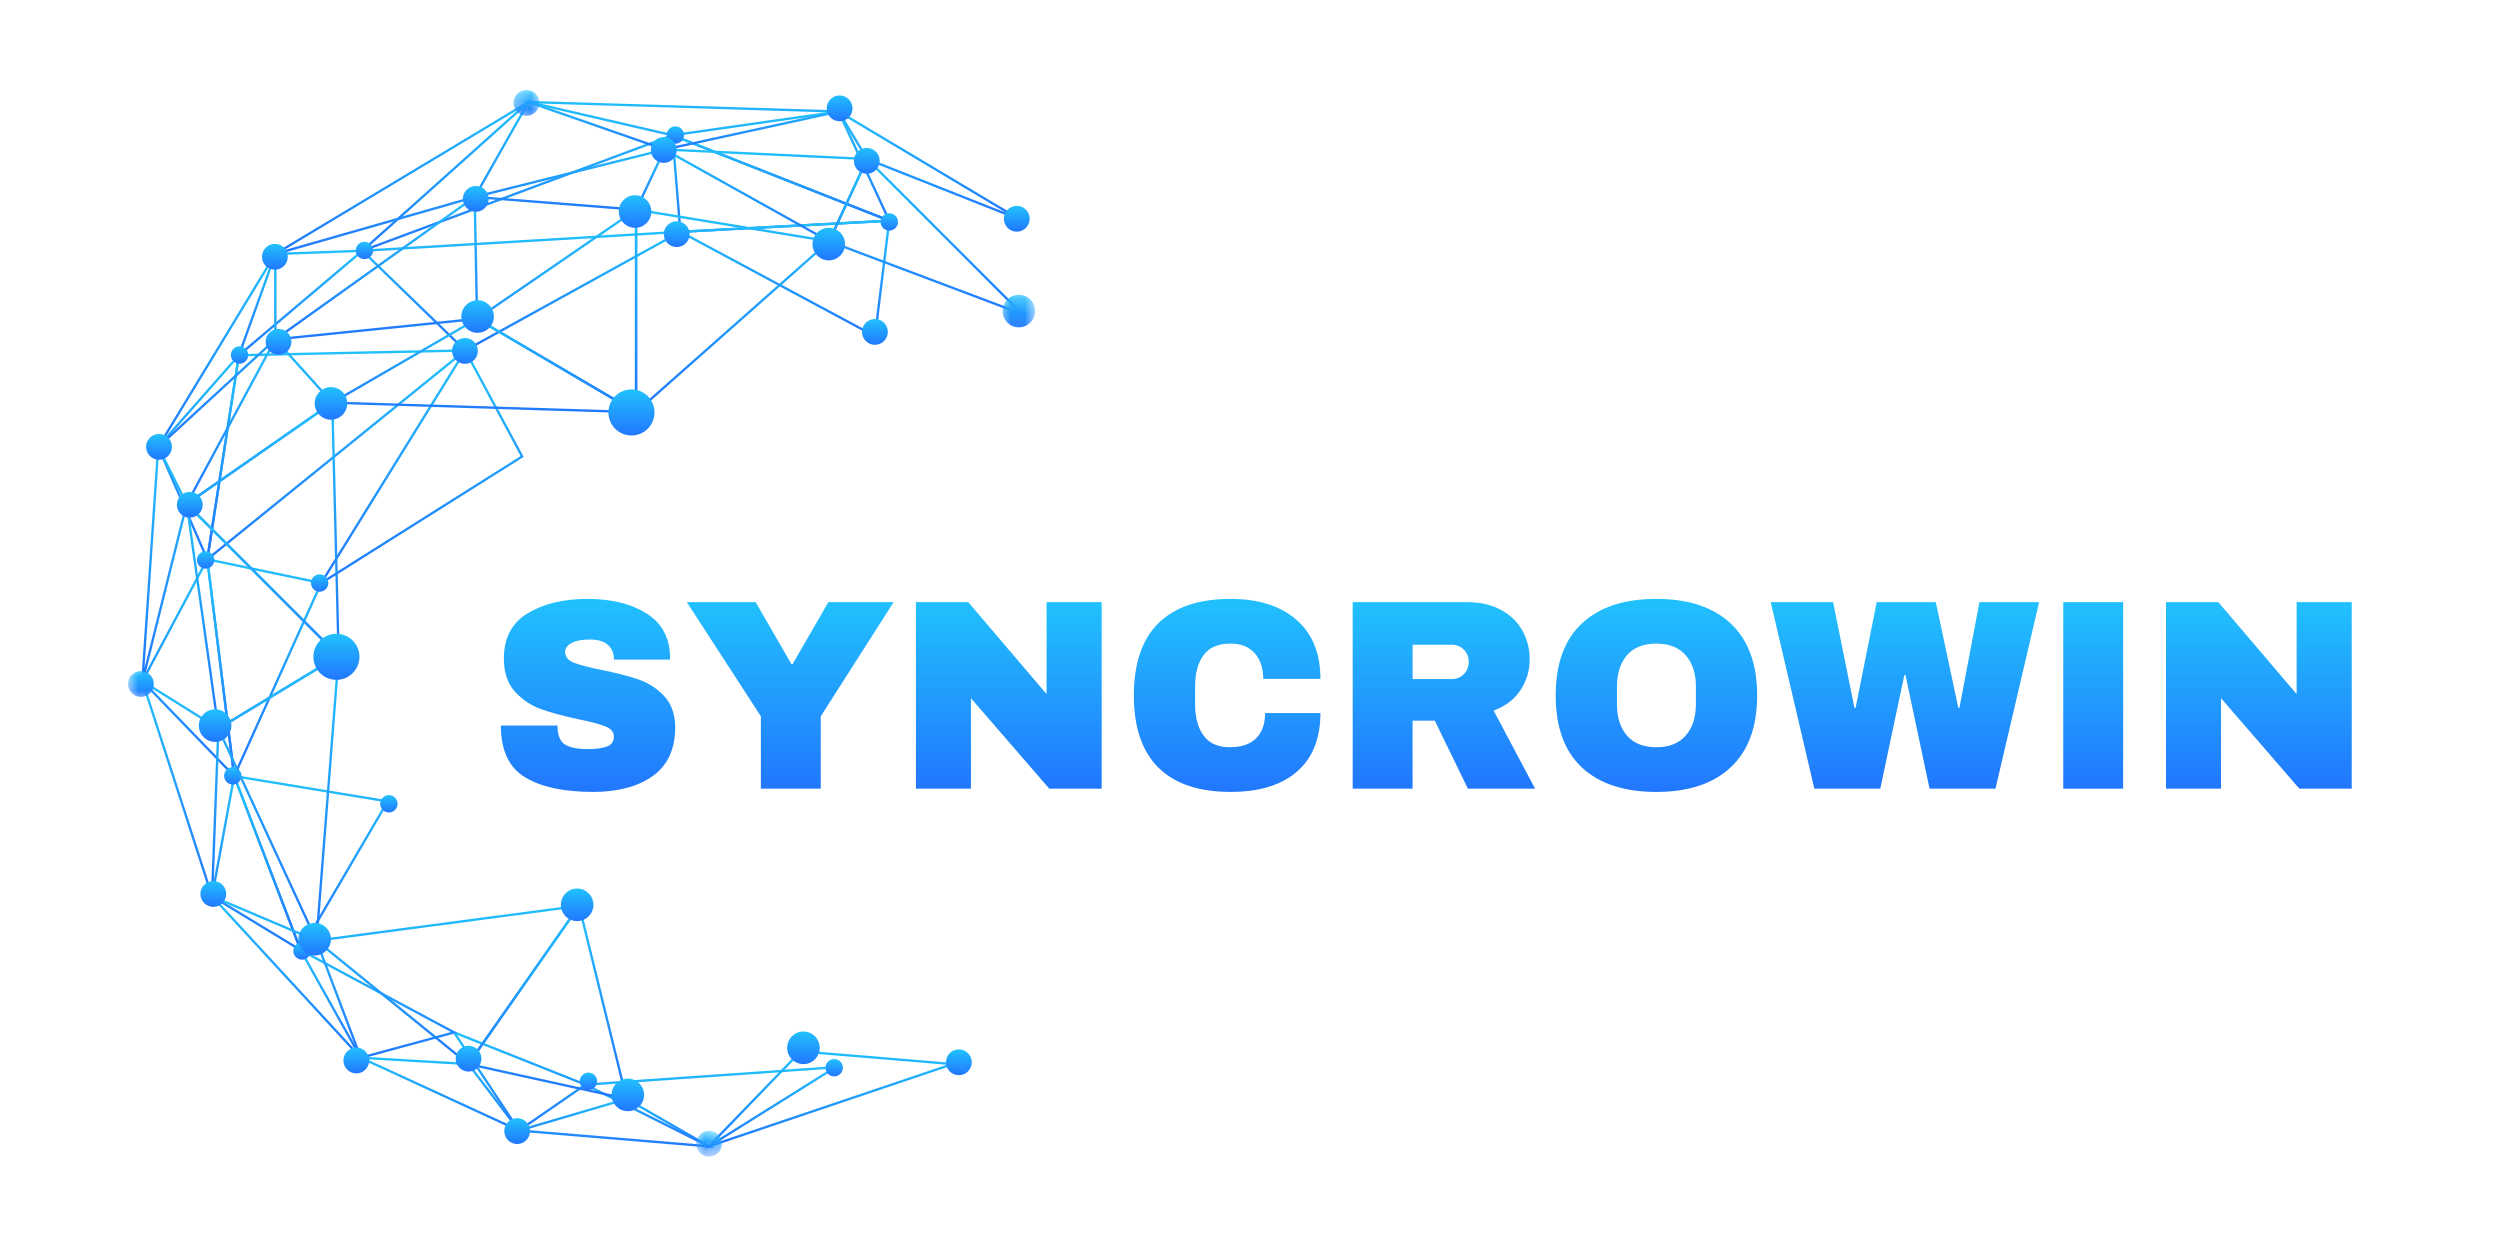 <svg width="172" height="86" viewBox="0 0 172 86" fill="none" xmlns="http://www.w3.org/2000/svg">
<path d="M36.384 7.109L25.306 17.026L45.983 9.326L36.384 7.109ZM24.553 17.481L36.337 6.932L36.378 6.941L46.55 9.288L46.295 9.383L24.553 17.481Z" fill="url(#paint0_linear_66_315)"/>
<path d="M46.584 9.344L61.021 15.034L57.647 7.763L46.584 9.344ZM61.34 15.337L61.15 15.261L45.949 9.27L57.746 7.584L61.34 15.337Z" fill="url(#paint1_linear_66_315)"/>
<path d="M40.583 74.684L48.766 78.776L57.158 73.53L40.583 74.684ZM48.775 78.962L39.976 74.562L57.799 73.322L48.775 78.962Z" fill="url(#paint2_linear_66_315)"/>
<path d="M31.455 71.203L35.73 77.665L40.106 74.643L31.455 71.203ZM35.685 77.894L35.638 77.825L31.032 70.859L40.45 74.603L35.685 77.894Z" fill="url(#paint3_linear_66_315)"/>
<path d="M20.891 65.573L24.861 72.677L31.025 71.005L20.891 65.573ZM24.781 72.867L20.477 65.166L31.464 71.056L24.781 72.867Z" fill="url(#paint4_linear_66_315)"/>
<path d="M14.679 61.628L20.523 65.175L16.139 53.696L14.679 61.628ZM20.846 65.562L14.498 61.709L16.084 53.094L20.846 65.562Z" fill="url(#paint5_linear_66_315)"/>
<path d="M9.897 46.85L16.001 53.162L14.211 38.747L9.897 46.85ZM16.224 53.628L9.698 46.877L9.725 46.825L14.31 38.215L16.224 53.628Z" fill="url(#paint6_linear_66_315)"/>
<path d="M10.983 30.767L14.224 38.191L16.315 24.702L10.983 30.767ZM14.299 38.772L10.791 30.738L10.825 30.698L16.562 24.175L14.299 38.772Z" fill="url(#paint7_linear_66_315)"/>
<path d="M19 17.551L16.618 24.179L24.696 17.343L19 17.551ZM16.259 24.698L18.884 17.392L25.162 17.164L16.259 24.698Z" fill="url(#paint8_linear_66_315)"/>
<path d="M46.358 9.431L46.886 15.862L60.8 15.123L46.358 9.431ZM46.736 16.034L46.175 9.182L61.56 15.247L46.736 16.034Z" fill="url(#paint9_linear_66_315)"/>
<path d="M25.119 17.324L32.019 24.01L46.454 16.05L25.119 17.324ZM31.992 24.213L31.949 24.17L24.739 17.182L24.924 17.171L47.167 15.844L31.992 24.213Z" fill="url(#paint10_linear_66_315)"/>
<path d="M16.508 24.519L14.374 38.284L31.768 24.198L16.508 24.519ZM14.147 38.678L16.369 24.358L32.243 24.024L14.147 38.678Z" fill="url(#paint11_linear_66_315)"/>
<path d="M14.356 38.585L16.157 53.096L21.983 40.173L14.356 38.585ZM16.067 53.694L14.166 38.377L22.215 40.054L22.174 40.148L16.067 53.694Z" fill="url(#paint12_linear_66_315)"/>
<path d="M32.001 24.275L22.355 39.857L35.817 31.378L32.001 24.275ZM21.844 40.372L32.01 23.949L36.032 31.433L35.968 31.474L21.844 40.372Z" fill="url(#paint13_linear_66_315)"/>
<path d="M47.106 16.014L60.134 23.003L61.087 15.272L47.106 16.014ZM60.266 23.259L60.162 23.204L46.515 15.881L61.273 15.098L61.261 15.195L60.266 23.259Z" fill="url(#paint14_linear_66_315)"/>
<path d="M16.24 53.499L20.699 65.181L26.542 55.198L16.24 53.499ZM20.669 65.559L15.985 53.291L16.125 53.315L26.802 55.076L26.742 55.178L20.669 65.559Z" fill="url(#paint15_linear_66_315)"/>
<path d="M21.377 65.426C21.377 65.758 21.11 66.025 20.778 66.025C20.448 66.025 20.18 65.758 20.18 65.426C20.18 65.097 20.448 64.828 20.778 64.828C21.11 64.828 21.377 65.097 21.377 65.426Z" fill="url(#paint16_linear_66_315)"/>
<path d="M57.991 73.46C57.991 73.79 57.722 74.058 57.392 74.058C57.061 74.058 56.794 73.79 56.794 73.46C56.794 73.129 57.061 72.862 57.392 72.862C57.722 72.862 57.991 73.129 57.991 73.46Z" fill="url(#paint17_linear_66_315)"/>
<path d="M22.591 40.115C22.591 40.445 22.323 40.712 21.993 40.712C21.662 40.712 21.395 40.445 21.395 40.115C21.395 39.784 21.662 39.515 21.993 39.515C22.323 39.515 22.591 39.784 22.591 40.115Z" fill="url(#paint18_linear_66_315)"/>
<path d="M25.673 17.23C25.673 17.562 25.406 17.829 25.075 17.829C24.745 17.829 24.476 17.562 24.476 17.23C24.476 16.901 24.745 16.632 25.075 16.632C25.406 16.632 25.673 16.901 25.673 17.23Z" fill="url(#paint19_linear_66_315)"/>
<path d="M61.782 15.269C61.782 15.6 61.515 15.867 61.184 15.867C60.854 15.867 60.585 15.6 60.585 15.269C60.585 14.939 60.854 14.67 61.184 14.67C61.515 14.67 61.782 14.939 61.782 15.269Z" fill="url(#paint20_linear_66_315)"/>
<path d="M47.063 9.292C47.063 9.621 46.795 9.89 46.463 9.89C46.134 9.89 45.867 9.621 45.867 9.292C45.867 8.96 46.134 8.693 46.463 8.693C46.795 8.693 47.063 8.96 47.063 9.292Z" fill="url(#paint21_linear_66_315)"/>
<path d="M14.745 38.526C14.745 38.858 14.476 39.125 14.147 39.125C13.815 39.125 13.548 38.858 13.548 38.526C13.548 38.197 13.815 37.928 14.147 37.928C14.476 37.928 14.745 38.197 14.745 38.526Z" fill="url(#paint22_linear_66_315)"/>
<path d="M17.08 24.422C17.08 24.754 16.813 25.021 16.482 25.021C16.152 25.021 15.883 24.754 15.883 24.422C15.883 24.093 16.152 23.824 16.482 23.824C16.813 23.824 17.08 24.093 17.08 24.422Z" fill="url(#paint23_linear_66_315)"/>
<path d="M27.355 55.301C27.355 55.631 27.086 55.9 26.757 55.9C26.425 55.9 26.158 55.631 26.158 55.301C26.158 54.97 26.425 54.703 26.757 54.703C27.086 54.703 27.355 54.97 27.355 55.301Z" fill="url(#paint24_linear_66_315)"/>
<path d="M16.614 53.377C16.614 53.709 16.346 53.976 16.014 53.976C15.684 53.976 15.418 53.709 15.418 53.377C15.418 53.048 15.684 52.779 16.014 52.779C16.346 52.779 16.614 53.048 16.614 53.377Z" fill="url(#paint25_linear_66_315)"/>
<path d="M41.084 74.394C41.084 74.723 40.818 74.992 40.486 74.992C40.156 74.992 39.888 74.723 39.888 74.394C39.888 74.062 40.156 73.795 40.486 73.795C40.818 73.795 41.084 74.062 41.084 74.394Z" fill="url(#paint26_linear_66_315)"/>
<path d="M61.084 22.835C61.084 23.326 60.686 23.724 60.195 23.724C59.704 23.724 59.306 23.326 59.306 22.835C59.306 22.344 59.704 21.946 60.195 21.946C60.686 21.946 61.084 22.344 61.084 22.835Z" fill="url(#paint27_linear_66_315)"/>
<path d="M32.876 24.143C32.876 24.634 32.478 25.031 31.987 25.031C31.496 25.031 31.098 24.634 31.098 24.143C31.098 23.652 31.496 23.254 31.987 23.254C32.478 23.254 32.876 23.652 32.876 24.143Z" fill="url(#paint28_linear_66_315)"/>
<path d="M47.447 16.111C47.447 16.6 47.049 16.999 46.558 16.999C46.067 16.999 45.669 16.6 45.669 16.111C45.669 15.62 46.067 15.222 46.558 15.222C47.049 15.222 47.447 15.62 47.447 16.111Z" fill="url(#paint29_linear_66_315)"/>
<path d="M36.889 7.118L45.727 10.202L57.032 7.735L36.889 7.118ZM45.718 10.37L45.695 10.363L35.831 6.923L58.362 7.613L45.718 10.37Z" fill="url(#paint30_linear_66_315)"/>
<path d="M59.713 10.874L69.196 14.627L57.934 7.91L59.713 10.874ZM70.078 15.152L59.6 11.005L57.459 7.437L70.149 15.005L70.078 15.152Z" fill="url(#paint31_linear_66_315)"/>
<path d="M36.136 7.249L19.515 17.221L32.605 13.482L36.136 7.249ZM18.37 17.72L36.584 6.79L32.714 13.622L32.682 13.631L18.37 17.72Z" fill="url(#paint32_linear_66_315)"/>
<path d="M18.861 17.763L11.254 30.304L18.861 23.313V17.763ZM10.519 31.2L19.024 17.178V23.385L18.997 23.41L10.519 31.2Z" fill="url(#paint33_linear_66_315)"/>
<path d="M10.947 31.057L9.942 45.955L12.759 34.681L10.947 31.057ZM9.878 46.883L9.716 46.859L10.825 30.448L12.932 34.662L9.878 46.883Z" fill="url(#paint34_linear_66_315)"/>
<path d="M9.944 47.051L14.523 61.205L14.941 50.174L9.944 47.051ZM14.652 62.131L9.652 46.676L15.107 50.086L15.106 50.133L14.652 62.131Z" fill="url(#paint35_linear_66_315)"/>
<path d="M14.905 61.891L24.596 72.408L21.708 64.778L14.905 61.891ZM25.046 73.138L14.273 61.445L21.837 64.656L21.849 64.688L25.046 73.138Z" fill="url(#paint36_linear_66_315)"/>
<path d="M55.115 72.421L49.063 78.683L65.136 73.256L55.115 72.421ZM48.477 79.054L55.053 72.253L55.09 72.256L65.933 73.159L48.477 79.054Z" fill="url(#paint37_linear_66_315)"/>
<path d="M25.248 72.88L35.443 77.569L32.18 73.286L25.248 72.88ZM35.969 77.991L24.394 72.665L32.266 73.129L32.288 73.159L35.969 77.991Z" fill="url(#paint38_linear_66_315)"/>
<path d="M36.149 77.735L48.413 78.756L43.099 75.691L36.149 77.735ZM49.128 78.98L35.264 77.825L43.12 75.515L43.151 75.531L49.128 78.98Z" fill="url(#paint39_linear_66_315)"/>
<path d="M46.066 10.384L57.005 16.487L59.532 11.015L46.066 10.384ZM57.081 16.715L45.379 10.189L59.781 10.863L57.081 16.715Z" fill="url(#paint40_linear_66_315)"/>
<path d="M33.164 13.509L43.713 14.337L45.575 10.408L33.164 13.509ZM43.812 14.509L43.756 14.505L32.153 13.593L45.87 10.166L43.812 14.509Z" fill="url(#paint41_linear_66_315)"/>
<path d="M32.58 13.708L19.241 23.238L32.739 21.86L32.58 13.708ZM18.644 23.462L32.737 13.396L32.904 22.009L32.831 22.016L18.644 23.462Z" fill="url(#paint42_linear_66_315)"/>
<path d="M18.959 23.491L13.079 34.409L22.738 27.69L18.959 23.491ZM12.611 34.934L18.925 23.209L22.983 27.719L12.611 34.934Z" fill="url(#paint43_linear_66_315)"/>
<path d="M32.974 21.93L43.681 28.215V14.579L32.974 21.93ZM43.844 28.5L43.72 28.428L32.669 21.939L32.775 21.867L43.844 14.269V28.5Z" fill="url(#paint44_linear_66_315)"/>
<path d="M43.844 14.52V28.176L56.86 16.654L43.844 14.52ZM43.681 28.538V14.326L57.226 16.548L57.097 16.661L43.681 28.538Z" fill="url(#paint45_linear_66_315)"/>
<path d="M57.154 16.555L69.998 21.398L59.682 11.08L57.154 16.555ZM70.651 21.817L56.934 16.646L56.969 16.566L59.632 10.798L70.651 21.817Z" fill="url(#paint46_linear_66_315)"/>
<path d="M23.15 27.631L43.444 28.265L32.822 22.029L23.15 27.631ZM44.08 28.448L22.573 27.776L32.822 21.84L32.863 21.864L44.08 28.448Z" fill="url(#paint47_linear_66_315)"/>
<path d="M12.974 34.683L23.211 44.919L22.783 27.859L12.974 34.683ZM23.383 45.324L12.719 34.66L22.939 27.55L22.942 27.701L23.383 45.324Z" fill="url(#paint48_linear_66_315)"/>
<path d="M12.961 34.902L15.088 49.995L23.164 45.105L12.961 34.902ZM14.96 50.263L12.731 34.441L23.428 45.137L14.96 50.263Z" fill="url(#paint49_linear_66_315)"/>
<path d="M15.129 50.161L21.715 64.4L23.204 45.274L15.129 50.161ZM21.83 65.036L14.919 50.097L14.982 50.059L23.39 44.969L23.378 45.129L21.83 65.036Z" fill="url(#paint50_linear_66_315)"/>
<path d="M21.971 64.772L32.207 73.089L39.669 62.427L21.971 64.772ZM32.239 73.328L32.171 73.27L21.573 64.661L40.017 62.217L39.911 62.368L32.239 73.328Z" fill="url(#paint51_linear_66_315)"/>
<path d="M32.361 73.154L42.998 75.495L39.807 62.517L32.361 73.154ZM43.22 75.71L32.087 73.261L39.879 62.128L43.22 75.71Z" fill="url(#paint52_linear_66_315)"/>
<path d="M33.979 21.776C33.979 22.396 33.477 22.898 32.859 22.898C32.239 22.898 31.738 22.396 31.738 21.776C31.738 21.158 32.239 20.656 32.859 20.656C33.477 20.656 33.979 21.158 33.979 21.776Z" fill="url(#paint53_linear_66_315)"/>
<path d="M33.623 13.681C33.623 14.172 33.225 14.57 32.734 14.57C32.243 14.57 31.845 14.172 31.845 13.681C31.845 13.19 32.243 12.793 32.734 12.793C33.225 12.793 33.623 13.19 33.623 13.681Z" fill="url(#paint54_linear_66_315)"/>
<mask id="mask0_66_315" style="mask-type:luminance" maskUnits="userSpaceOnUse" x="68" y="20" width="4" height="3">
<path d="M68.8 20.181H71.206V22.933H68.8V20.181Z" fill="white"/>
</mask>
<g mask="url(#mask0_66_315)">
<path d="M71.217 21.403C71.217 22.021 70.713 22.523 70.095 22.523C69.477 22.523 68.974 22.021 68.974 21.403C68.974 20.783 69.477 20.282 70.095 20.282C70.713 20.282 71.217 20.783 71.217 21.403Z" fill="url(#paint55_linear_66_315)"/>
</g>
<path d="M23.892 27.755C23.892 28.373 23.39 28.875 22.77 28.875C22.152 28.875 21.65 28.373 21.65 27.755C21.65 27.135 22.152 26.633 22.77 26.633C23.39 26.633 23.892 27.135 23.892 27.755Z" fill="url(#paint56_linear_66_315)"/>
<path d="M44.815 14.554C44.815 15.172 44.313 15.674 43.693 15.674C43.073 15.674 42.572 15.172 42.572 14.554C42.572 13.934 43.073 13.432 43.693 13.432C44.313 13.432 44.815 13.934 44.815 14.554Z" fill="url(#paint57_linear_66_315)"/>
<path d="M58.14 16.795C58.14 17.413 57.638 17.915 57.018 17.915C56.4 17.915 55.898 17.413 55.898 16.795C55.898 16.175 56.4 15.674 57.018 15.674C57.638 15.674 58.14 16.175 58.14 16.795Z" fill="url(#paint58_linear_66_315)"/>
<path d="M60.523 11.065C60.523 11.556 60.125 11.956 59.634 11.956C59.143 11.956 58.745 11.556 58.745 11.065C58.745 10.574 59.143 10.177 59.634 10.177C60.125 10.177 60.523 10.574 60.523 11.065Z" fill="url(#paint59_linear_66_315)"/>
<path d="M58.654 7.455C58.654 7.946 58.256 8.344 57.767 8.344C57.276 8.344 56.877 7.946 56.877 7.455C56.877 6.964 57.276 6.566 57.767 6.566C58.256 6.566 58.654 6.964 58.654 7.455Z" fill="url(#paint60_linear_66_315)"/>
<path d="M46.558 10.32C46.558 10.809 46.16 11.207 45.669 11.207C45.178 11.207 44.781 10.809 44.781 10.32C44.781 9.827 45.178 9.43 45.669 9.43C46.16 9.43 46.558 9.827 46.558 10.32Z" fill="url(#paint61_linear_66_315)"/>
<mask id="mask1_66_315" style="mask-type:luminance" maskUnits="userSpaceOnUse" x="35" y="6" width="3" height="3">
<path d="M35.317 6.171H37.152V8.256H35.317V6.171Z" fill="white"/>
</mask>
<g mask="url(#mask1_66_315)">
<path d="M37.109 7.081C37.109 7.572 36.711 7.969 36.22 7.969C35.729 7.969 35.331 7.572 35.331 7.081C35.331 6.59 35.729 6.192 36.22 6.192C36.711 6.192 37.109 6.59 37.109 7.081Z" fill="url(#paint62_linear_66_315)"/>
</g>
<path d="M19.8 17.666C19.8 18.157 19.4 18.555 18.911 18.555C18.42 18.555 18.023 18.157 18.023 17.666C18.023 17.177 18.42 16.779 18.911 16.779C19.4 16.779 19.8 17.177 19.8 17.666Z" fill="url(#paint63_linear_66_315)"/>
<path d="M20.049 23.519C20.049 24.01 19.651 24.408 19.16 24.408C18.669 24.408 18.271 24.01 18.271 23.519C18.271 23.028 18.669 22.631 19.16 22.631C19.651 22.631 20.049 23.028 20.049 23.519Z" fill="url(#paint64_linear_66_315)"/>
<path d="M13.946 34.728C13.946 35.219 13.549 35.617 13.058 35.617C12.567 35.617 12.169 35.219 12.169 34.728C12.169 34.237 12.567 33.839 13.058 33.839C13.549 33.839 13.946 34.237 13.946 34.728Z" fill="url(#paint65_linear_66_315)"/>
<path d="M15.564 61.504C15.564 61.995 15.167 62.393 14.676 62.393C14.185 62.393 13.787 61.995 13.787 61.504C13.787 61.014 14.185 60.616 14.676 60.616C15.167 60.616 15.564 61.014 15.564 61.504Z" fill="url(#paint66_linear_66_315)"/>
<path d="M25.402 72.962C25.402 73.451 25.004 73.851 24.515 73.851C24.024 73.851 23.627 73.451 23.627 72.962C23.627 72.471 24.024 72.073 24.515 72.073C25.004 72.073 25.402 72.471 25.402 72.962Z" fill="url(#paint67_linear_66_315)"/>
<path d="M36.469 77.817C36.469 78.308 36.072 78.708 35.581 78.708C35.091 78.708 34.692 78.308 34.692 77.817C34.692 77.327 35.091 76.929 35.581 76.929C36.072 76.929 36.469 77.327 36.469 77.817Z" fill="url(#paint68_linear_66_315)"/>
<mask id="mask2_66_315" style="mask-type:luminance" maskUnits="userSpaceOnUse" x="47" y="77" width="3" height="3">
<path d="M47.875 77.713H49.747V79.396H47.875V77.713Z" fill="white"/>
</mask>
<g mask="url(#mask2_66_315)">
<path d="M49.67 78.69C49.67 79.181 49.273 79.579 48.782 79.579C48.291 79.579 47.893 79.181 47.893 78.69C47.893 78.199 48.291 77.801 48.782 77.801C49.273 77.801 49.67 78.199 49.67 78.69Z" fill="url(#paint69_linear_66_315)"/>
</g>
<path d="M66.858 73.086C66.858 73.577 66.46 73.974 65.969 73.974C65.478 73.974 65.081 73.577 65.081 73.086C65.081 72.595 65.478 72.197 65.969 72.197C66.46 72.197 66.858 72.595 66.858 73.086Z" fill="url(#paint70_linear_66_315)"/>
<path d="M70.842 15.052C70.842 15.543 70.445 15.94 69.954 15.94C69.463 15.94 69.065 15.543 69.065 15.052C69.065 14.561 69.463 14.163 69.954 14.163C70.445 14.163 70.842 14.561 70.842 15.052Z" fill="url(#paint71_linear_66_315)"/>
<path d="M33.124 72.837C33.124 73.328 32.727 73.725 32.236 73.725C31.745 73.725 31.347 73.328 31.347 72.837C31.347 72.346 31.745 71.948 32.236 71.948C32.727 71.948 33.124 72.346 33.124 72.837Z" fill="url(#paint72_linear_66_315)"/>
<path d="M11.829 30.743C11.829 31.234 11.431 31.632 10.94 31.632C10.449 31.632 10.051 31.234 10.051 30.743C10.051 30.252 10.449 29.855 10.94 29.855C11.431 29.855 11.829 30.252 11.829 30.743Z" fill="url(#paint73_linear_66_315)"/>
<mask id="mask3_66_315" style="mask-type:luminance" maskUnits="userSpaceOnUse" x="8" y="45" width="4" height="4">
<path d="M8.806 45.867H11.008V48.16H8.806V45.867Z" fill="white"/>
</mask>
<g mask="url(#mask3_66_315)">
<path d="M10.584 47.058C10.584 47.549 10.186 47.947 9.695 47.947C9.204 47.947 8.806 47.549 8.806 47.058C8.806 46.567 9.204 46.169 9.695 46.169C10.186 46.169 10.584 46.567 10.584 47.058Z" fill="url(#paint74_linear_66_315)"/>
</g>
<path d="M40.828 62.252C40.828 62.87 40.327 63.371 39.709 63.371C39.089 63.371 38.587 62.87 38.587 62.252C38.587 61.632 39.089 61.13 39.709 61.13C40.327 61.13 40.828 61.632 40.828 62.252Z" fill="url(#paint75_linear_66_315)"/>
<path d="M44.315 75.327C44.315 75.947 43.813 76.449 43.195 76.449C42.575 76.449 42.074 75.947 42.074 75.327C42.074 74.709 42.575 74.207 43.195 74.207C43.813 74.207 44.315 74.709 44.315 75.327Z" fill="url(#paint76_linear_66_315)"/>
<path d="M56.396 72.09C56.396 72.708 55.895 73.211 55.275 73.211C54.657 73.211 54.155 72.708 54.155 72.09C54.155 71.47 54.657 70.968 55.275 70.968C55.895 70.968 56.396 71.47 56.396 72.09Z" fill="url(#paint77_linear_66_315)"/>
<path d="M15.921 49.921C15.921 50.541 15.419 51.043 14.801 51.043C14.181 51.043 13.679 50.541 13.679 49.921C13.679 49.303 14.181 48.801 14.801 48.801C15.419 48.801 15.921 49.303 15.921 49.921Z" fill="url(#paint78_linear_66_315)"/>
<path d="M22.77 64.617C22.77 65.236 22.268 65.738 21.65 65.738C21.03 65.738 20.529 65.236 20.529 64.617C20.529 63.998 21.03 63.497 21.65 63.497C22.268 63.497 22.77 63.998 22.77 64.617Z" fill="url(#paint79_linear_66_315)"/>
<path d="M45.03 28.376C45.03 29.253 44.321 29.962 43.444 29.962C42.568 29.962 41.859 29.253 41.859 28.376C41.859 27.502 42.568 26.791 43.444 26.791C44.321 26.791 45.03 27.502 45.03 28.376Z" fill="url(#paint80_linear_66_315)"/>
<path d="M24.73 45.189C24.73 46.066 24.021 46.775 23.145 46.775C22.269 46.775 21.559 46.066 21.559 45.189C21.559 44.313 22.269 43.604 23.145 43.604C24.021 43.604 24.73 44.313 24.73 45.189Z" fill="url(#paint81_linear_66_315)"/>
<path d="M40.428 41.204C42.066 41.204 43.413 41.537 44.47 42.2C45.531 42.865 46.072 43.852 46.097 45.16V45.382H42.234V45.31C42.234 44.934 42.098 44.621 41.826 44.372C41.553 44.124 41.138 43.999 40.579 43.999C40.029 43.999 39.608 44.081 39.318 44.243C39.026 44.406 38.88 44.605 38.88 44.837C38.88 45.178 39.077 45.429 39.475 45.59C39.871 45.748 40.511 45.916 41.396 46.092C42.428 46.303 43.275 46.522 43.94 46.751C44.608 46.98 45.191 47.358 45.689 47.883C46.185 48.405 46.441 49.114 46.456 50.012C46.456 51.528 45.941 52.653 44.915 53.387C43.886 54.118 42.516 54.484 40.801 54.484C38.798 54.484 37.241 54.151 36.128 53.48C35.014 52.807 34.459 51.621 34.459 49.919H38.357C38.357 50.564 38.524 50.997 38.859 51.216C39.197 51.431 39.721 51.538 40.428 51.538C40.948 51.538 41.378 51.485 41.718 51.373C42.062 51.259 42.234 51.028 42.234 50.678C42.234 50.368 42.044 50.137 41.668 49.983C41.29 49.825 40.672 49.661 39.812 49.489C38.766 49.265 37.9 49.03 37.218 48.786C36.533 48.543 35.937 48.141 35.426 47.582C34.919 47.023 34.666 46.267 34.666 45.31C34.666 43.902 35.207 42.865 36.293 42.2C37.383 41.537 38.76 41.204 40.428 41.204Z" fill="url(#paint82_linear_66_315)"/>
<path d="M56.468 54.262H52.347V49.281L47.252 41.426H51.989L54.454 45.698H54.526L56.991 41.426H61.484L56.468 49.281V54.262Z" fill="url(#paint83_linear_66_315)"/>
<path d="M72.19 54.262L66.801 48.034V54.262H63.017V41.426H66.615L72.004 47.754V41.426H75.795V54.262H72.19Z" fill="url(#paint84_linear_66_315)"/>
<path d="M84.667 41.204C86.573 41.204 88.078 41.681 89.182 42.63C90.289 43.581 90.845 44.941 90.845 46.708H86.91C86.91 45.963 86.713 45.373 86.323 44.938C85.93 44.499 85.373 44.279 84.653 44.279C83.816 44.279 83.201 44.542 82.811 45.067C82.419 45.588 82.223 46.314 82.223 47.245V48.442C82.223 49.36 82.419 50.084 82.811 50.614C83.201 51.144 83.803 51.409 84.617 51.409C85.409 51.409 86.011 51.205 86.423 50.793C86.833 50.383 87.039 49.804 87.039 49.059H90.845C90.845 50.813 90.307 52.155 89.232 53.086C88.157 54.018 86.634 54.484 84.667 54.484C82.478 54.484 80.82 53.925 79.693 52.807C78.57 51.689 78.009 50.037 78.009 47.847C78.009 45.654 78.57 43.999 79.693 42.881C80.82 41.763 82.478 41.204 84.667 41.204Z" fill="url(#paint85_linear_66_315)"/>
<path d="M105.242 45.361C105.242 46.145 105.028 46.855 104.604 47.489C104.183 48.125 103.568 48.591 102.762 48.887L105.614 54.262H100.992L98.713 49.582H97.186V54.262H93.065V41.426H100.913C101.834 41.426 102.62 41.605 103.271 41.964C103.925 42.319 104.417 42.795 104.747 43.397C105.077 43.999 105.242 44.655 105.242 45.361ZM101.049 45.533C101.049 45.2 100.936 44.92 100.712 44.694C100.487 44.47 100.212 44.357 99.888 44.357H97.186V46.722H99.888C100.212 46.722 100.487 46.608 100.712 46.378C100.936 46.149 101.049 45.868 101.049 45.533Z" fill="url(#paint86_linear_66_315)"/>
<path d="M113.955 41.204C116.166 41.204 117.875 41.77 119.079 42.903C120.286 44.035 120.892 45.683 120.892 47.847C120.892 50.008 120.286 51.653 119.079 52.785C117.875 53.918 116.166 54.484 113.955 54.484C111.742 54.484 110.035 53.923 108.831 52.8C107.63 51.673 107.032 50.023 107.032 47.847C107.032 45.669 107.63 44.019 108.831 42.895C110.035 41.768 111.742 41.204 113.955 41.204ZM113.955 44.279C113.07 44.279 112.396 44.547 111.934 45.081C111.475 45.617 111.246 46.339 111.246 47.245V48.442C111.246 49.351 111.475 50.073 111.934 50.607C112.396 51.142 113.07 51.409 113.955 51.409C114.838 51.409 115.512 51.142 115.976 50.607C116.443 50.073 116.678 49.351 116.678 48.442V47.245C116.678 46.339 116.443 45.617 115.976 45.081C115.512 44.547 114.838 44.279 113.955 44.279Z" fill="url(#paint87_linear_66_315)"/>
<path d="M132.753 54.262L131.097 46.443H131.019L129.363 54.262H124.827L121.824 41.426H126.117L127.586 48.7H127.665L129.119 41.426H133.183L134.731 48.7H134.81L136.186 41.426H140.292L137.289 54.262H132.753Z" fill="url(#paint88_linear_66_315)"/>
<path d="M141.952 54.262V41.426H146.073V54.262H141.952Z" fill="url(#paint89_linear_66_315)"/>
<path d="M158.195 54.262L152.805 48.034V54.262H149.021V41.426H152.619L158.008 47.754V41.426H161.8V54.262H158.195Z" fill="url(#paint90_linear_66_315)"/>
<defs>
<linearGradient id="paint0_linear_66_315" x1="35.551" y1="6.932" x2="35.551" y2="17.481" gradientUnits="userSpaceOnUse">
<stop stop-color="#21C1FD"/>
<stop offset="1" stop-color="#2177FE"/>
</linearGradient>
<linearGradient id="paint1_linear_66_315" x1="53.644" y1="7.584" x2="53.644" y2="15.337" gradientUnits="userSpaceOnUse">
<stop stop-color="#21C1FD"/>
<stop offset="1" stop-color="#2177FE"/>
</linearGradient>
<linearGradient id="paint2_linear_66_315" x1="48.887" y1="73.322" x2="48.887" y2="78.962" gradientUnits="userSpaceOnUse">
<stop stop-color="#21C1FD"/>
<stop offset="1" stop-color="#2177FE"/>
</linearGradient>
<linearGradient id="paint3_linear_66_315" x1="35.741" y1="70.859" x2="35.741" y2="77.894" gradientUnits="userSpaceOnUse">
<stop stop-color="#21C1FD"/>
<stop offset="1" stop-color="#2177FE"/>
</linearGradient>
<linearGradient id="paint4_linear_66_315" x1="25.97" y1="65.166" x2="25.97" y2="72.867" gradientUnits="userSpaceOnUse">
<stop stop-color="#21C1FD"/>
<stop offset="1" stop-color="#2177FE"/>
</linearGradient>
<linearGradient id="paint5_linear_66_315" x1="17.672" y1="53.094" x2="17.672" y2="65.562" gradientUnits="userSpaceOnUse">
<stop stop-color="#21C1FD"/>
<stop offset="1" stop-color="#2177FE"/>
</linearGradient>
<linearGradient id="paint6_linear_66_315" x1="12.961" y1="38.215" x2="12.961" y2="53.628" gradientUnits="userSpaceOnUse">
<stop stop-color="#21C1FD"/>
<stop offset="1" stop-color="#2177FE"/>
</linearGradient>
<linearGradient id="paint7_linear_66_315" x1="13.677" y1="24.175" x2="13.677" y2="38.772" gradientUnits="userSpaceOnUse">
<stop stop-color="#21C1FD"/>
<stop offset="1" stop-color="#2177FE"/>
</linearGradient>
<linearGradient id="paint8_linear_66_315" x1="20.711" y1="17.164" x2="20.711" y2="24.698" gradientUnits="userSpaceOnUse">
<stop stop-color="#21C1FD"/>
<stop offset="1" stop-color="#2177FE"/>
</linearGradient>
<linearGradient id="paint9_linear_66_315" x1="53.867" y1="9.182" x2="53.867" y2="16.034" gradientUnits="userSpaceOnUse">
<stop stop-color="#21C1FD"/>
<stop offset="1" stop-color="#2177FE"/>
</linearGradient>
<linearGradient id="paint10_linear_66_315" x1="35.953" y1="15.844" x2="35.953" y2="24.213" gradientUnits="userSpaceOnUse">
<stop stop-color="#21C1FD"/>
<stop offset="1" stop-color="#2177FE"/>
</linearGradient>
<linearGradient id="paint11_linear_66_315" x1="23.195" y1="24.024" x2="23.195" y2="38.678" gradientUnits="userSpaceOnUse">
<stop stop-color="#21C1FD"/>
<stop offset="1" stop-color="#2177FE"/>
</linearGradient>
<linearGradient id="paint12_linear_66_315" x1="18.191" y1="38.377" x2="18.191" y2="53.694" gradientUnits="userSpaceOnUse">
<stop stop-color="#21C1FD"/>
<stop offset="1" stop-color="#2177FE"/>
</linearGradient>
<linearGradient id="paint13_linear_66_315" x1="28.938" y1="23.949" x2="28.938" y2="40.372" gradientUnits="userSpaceOnUse">
<stop stop-color="#21C1FD"/>
<stop offset="1" stop-color="#2177FE"/>
</linearGradient>
<linearGradient id="paint14_linear_66_315" x1="53.894" y1="15.098" x2="53.894" y2="23.259" gradientUnits="userSpaceOnUse">
<stop stop-color="#21C1FD"/>
<stop offset="1" stop-color="#2177FE"/>
</linearGradient>
<linearGradient id="paint15_linear_66_315" x1="21.393" y1="53.291" x2="21.393" y2="65.559" gradientUnits="userSpaceOnUse">
<stop stop-color="#21C1FD"/>
<stop offset="1" stop-color="#2177FE"/>
</linearGradient>
<linearGradient id="paint16_linear_66_315" x1="20.778" y1="64.828" x2="20.778" y2="66.025" gradientUnits="userSpaceOnUse">
<stop stop-color="#21C1FD"/>
<stop offset="1" stop-color="#2177FE"/>
</linearGradient>
<linearGradient id="paint17_linear_66_315" x1="57.392" y1="72.862" x2="57.392" y2="74.058" gradientUnits="userSpaceOnUse">
<stop stop-color="#21C1FD"/>
<stop offset="1" stop-color="#2177FE"/>
</linearGradient>
<linearGradient id="paint18_linear_66_315" x1="21.993" y1="39.515" x2="21.993" y2="40.712" gradientUnits="userSpaceOnUse">
<stop stop-color="#21C1FD"/>
<stop offset="1" stop-color="#2177FE"/>
</linearGradient>
<linearGradient id="paint19_linear_66_315" x1="25.075" y1="16.632" x2="25.075" y2="17.829" gradientUnits="userSpaceOnUse">
<stop stop-color="#21C1FD"/>
<stop offset="1" stop-color="#2177FE"/>
</linearGradient>
<linearGradient id="paint20_linear_66_315" x1="61.184" y1="14.67" x2="61.184" y2="15.867" gradientUnits="userSpaceOnUse">
<stop stop-color="#21C1FD"/>
<stop offset="1" stop-color="#2177FE"/>
</linearGradient>
<linearGradient id="paint21_linear_66_315" x1="46.465" y1="8.693" x2="46.465" y2="9.89" gradientUnits="userSpaceOnUse">
<stop stop-color="#21C1FD"/>
<stop offset="1" stop-color="#2177FE"/>
</linearGradient>
<linearGradient id="paint22_linear_66_315" x1="14.147" y1="37.928" x2="14.147" y2="39.125" gradientUnits="userSpaceOnUse">
<stop stop-color="#21C1FD"/>
<stop offset="1" stop-color="#2177FE"/>
</linearGradient>
<linearGradient id="paint23_linear_66_315" x1="16.482" y1="23.824" x2="16.482" y2="25.021" gradientUnits="userSpaceOnUse">
<stop stop-color="#21C1FD"/>
<stop offset="1" stop-color="#2177FE"/>
</linearGradient>
<linearGradient id="paint24_linear_66_315" x1="26.757" y1="54.703" x2="26.757" y2="55.9" gradientUnits="userSpaceOnUse">
<stop stop-color="#21C1FD"/>
<stop offset="1" stop-color="#2177FE"/>
</linearGradient>
<linearGradient id="paint25_linear_66_315" x1="16.016" y1="52.779" x2="16.016" y2="53.976" gradientUnits="userSpaceOnUse">
<stop stop-color="#21C1FD"/>
<stop offset="1" stop-color="#2177FE"/>
</linearGradient>
<linearGradient id="paint26_linear_66_315" x1="40.486" y1="73.795" x2="40.486" y2="74.992" gradientUnits="userSpaceOnUse">
<stop stop-color="#21C1FD"/>
<stop offset="1" stop-color="#2177FE"/>
</linearGradient>
<linearGradient id="paint27_linear_66_315" x1="60.195" y1="21.946" x2="60.195" y2="23.724" gradientUnits="userSpaceOnUse">
<stop stop-color="#21C1FD"/>
<stop offset="1" stop-color="#2177FE"/>
</linearGradient>
<linearGradient id="paint28_linear_66_315" x1="31.987" y1="23.254" x2="31.987" y2="25.031" gradientUnits="userSpaceOnUse">
<stop stop-color="#21C1FD"/>
<stop offset="1" stop-color="#2177FE"/>
</linearGradient>
<linearGradient id="paint29_linear_66_315" x1="46.558" y1="15.222" x2="46.558" y2="16.999" gradientUnits="userSpaceOnUse">
<stop stop-color="#21C1FD"/>
<stop offset="1" stop-color="#2177FE"/>
</linearGradient>
<linearGradient id="paint30_linear_66_315" x1="47.097" y1="6.923" x2="47.097" y2="10.37" gradientUnits="userSpaceOnUse">
<stop stop-color="#21C1FD"/>
<stop offset="1" stop-color="#2177FE"/>
</linearGradient>
<linearGradient id="paint31_linear_66_315" x1="63.804" y1="7.437" x2="63.804" y2="15.152" gradientUnits="userSpaceOnUse">
<stop stop-color="#21C1FD"/>
<stop offset="1" stop-color="#2177FE"/>
</linearGradient>
<linearGradient id="paint32_linear_66_315" x1="27.477" y1="6.79" x2="27.477" y2="17.72" gradientUnits="userSpaceOnUse">
<stop stop-color="#21C1FD"/>
<stop offset="1" stop-color="#2177FE"/>
</linearGradient>
<linearGradient id="paint33_linear_66_315" x1="14.772" y1="17.178" x2="14.772" y2="31.2" gradientUnits="userSpaceOnUse">
<stop stop-color="#21C1FD"/>
<stop offset="1" stop-color="#2177FE"/>
</linearGradient>
<linearGradient id="paint34_linear_66_315" x1="11.324" y1="30.448" x2="11.324" y2="46.883" gradientUnits="userSpaceOnUse">
<stop stop-color="#21C1FD"/>
<stop offset="1" stop-color="#2177FE"/>
</linearGradient>
<linearGradient id="paint35_linear_66_315" x1="12.38" y1="46.676" x2="12.38" y2="62.131" gradientUnits="userSpaceOnUse">
<stop stop-color="#21C1FD"/>
<stop offset="1" stop-color="#2177FE"/>
</linearGradient>
<linearGradient id="paint36_linear_66_315" x1="19.659" y1="61.445" x2="19.659" y2="73.138" gradientUnits="userSpaceOnUse">
<stop stop-color="#21C1FD"/>
<stop offset="1" stop-color="#2177FE"/>
</linearGradient>
<linearGradient id="paint37_linear_66_315" x1="57.205" y1="72.253" x2="57.205" y2="79.054" gradientUnits="userSpaceOnUse">
<stop stop-color="#21C1FD"/>
<stop offset="1" stop-color="#2177FE"/>
</linearGradient>
<linearGradient id="paint38_linear_66_315" x1="30.181" y1="72.665" x2="30.181" y2="77.991" gradientUnits="userSpaceOnUse">
<stop stop-color="#21C1FD"/>
<stop offset="1" stop-color="#2177FE"/>
</linearGradient>
<linearGradient id="paint39_linear_66_315" x1="42.196" y1="75.515" x2="42.196" y2="78.98" gradientUnits="userSpaceOnUse">
<stop stop-color="#21C1FD"/>
<stop offset="1" stop-color="#2177FE"/>
</linearGradient>
<linearGradient id="paint40_linear_66_315" x1="52.58" y1="10.189" x2="52.58" y2="16.715" gradientUnits="userSpaceOnUse">
<stop stop-color="#21C1FD"/>
<stop offset="1" stop-color="#2177FE"/>
</linearGradient>
<linearGradient id="paint41_linear_66_315" x1="39.012" y1="10.166" x2="39.012" y2="14.509" gradientUnits="userSpaceOnUse">
<stop stop-color="#21C1FD"/>
<stop offset="1" stop-color="#2177FE"/>
</linearGradient>
<linearGradient id="paint42_linear_66_315" x1="25.774" y1="13.396" x2="25.774" y2="23.462" gradientUnits="userSpaceOnUse">
<stop stop-color="#21C1FD"/>
<stop offset="1" stop-color="#2177FE"/>
</linearGradient>
<linearGradient id="paint43_linear_66_315" x1="17.797" y1="23.209" x2="17.797" y2="34.934" gradientUnits="userSpaceOnUse">
<stop stop-color="#21C1FD"/>
<stop offset="1" stop-color="#2177FE"/>
</linearGradient>
<linearGradient id="paint44_linear_66_315" x1="38.257" y1="14.269" x2="38.257" y2="28.5" gradientUnits="userSpaceOnUse">
<stop stop-color="#21C1FD"/>
<stop offset="1" stop-color="#2177FE"/>
</linearGradient>
<linearGradient id="paint45_linear_66_315" x1="50.453" y1="14.326" x2="50.453" y2="28.538" gradientUnits="userSpaceOnUse">
<stop stop-color="#21C1FD"/>
<stop offset="1" stop-color="#2177FE"/>
</linearGradient>
<linearGradient id="paint46_linear_66_315" x1="63.792" y1="10.798" x2="63.792" y2="21.817" gradientUnits="userSpaceOnUse">
<stop stop-color="#21C1FD"/>
<stop offset="1" stop-color="#2177FE"/>
</linearGradient>
<linearGradient id="paint47_linear_66_315" x1="33.327" y1="21.84" x2="33.327" y2="28.448" gradientUnits="userSpaceOnUse">
<stop stop-color="#21C1FD"/>
<stop offset="1" stop-color="#2177FE"/>
</linearGradient>
<linearGradient id="paint48_linear_66_315" x1="18.051" y1="27.55" x2="18.051" y2="45.324" gradientUnits="userSpaceOnUse">
<stop stop-color="#21C1FD"/>
<stop offset="1" stop-color="#2177FE"/>
</linearGradient>
<linearGradient id="paint49_linear_66_315" x1="18.08" y1="34.441" x2="18.08" y2="50.263" gradientUnits="userSpaceOnUse">
<stop stop-color="#21C1FD"/>
<stop offset="1" stop-color="#2177FE"/>
</linearGradient>
<linearGradient id="paint50_linear_66_315" x1="19.155" y1="44.969" x2="19.155" y2="65.036" gradientUnits="userSpaceOnUse">
<stop stop-color="#21C1FD"/>
<stop offset="1" stop-color="#2177FE"/>
</linearGradient>
<linearGradient id="paint51_linear_66_315" x1="30.795" y1="62.217" x2="30.795" y2="73.328" gradientUnits="userSpaceOnUse">
<stop stop-color="#21C1FD"/>
<stop offset="1" stop-color="#2177FE"/>
</linearGradient>
<linearGradient id="paint52_linear_66_315" x1="37.654" y1="62.128" x2="37.654" y2="75.71" gradientUnits="userSpaceOnUse">
<stop stop-color="#21C1FD"/>
<stop offset="1" stop-color="#2177FE"/>
</linearGradient>
<linearGradient id="paint53_linear_66_315" x1="32.858" y1="20.656" x2="32.858" y2="22.898" gradientUnits="userSpaceOnUse">
<stop stop-color="#21C1FD"/>
<stop offset="1" stop-color="#2177FE"/>
</linearGradient>
<linearGradient id="paint54_linear_66_315" x1="32.734" y1="12.793" x2="32.734" y2="14.57" gradientUnits="userSpaceOnUse">
<stop stop-color="#21C1FD"/>
<stop offset="1" stop-color="#2177FE"/>
</linearGradient>
<linearGradient id="paint55_linear_66_315" x1="70.095" y1="20.282" x2="70.095" y2="22.523" gradientUnits="userSpaceOnUse">
<stop stop-color="#21C1FD"/>
<stop offset="1" stop-color="#2177FE"/>
</linearGradient>
<linearGradient id="paint56_linear_66_315" x1="22.771" y1="26.633" x2="22.771" y2="28.875" gradientUnits="userSpaceOnUse">
<stop stop-color="#21C1FD"/>
<stop offset="1" stop-color="#2177FE"/>
</linearGradient>
<linearGradient id="paint57_linear_66_315" x1="43.693" y1="13.432" x2="43.693" y2="15.674" gradientUnits="userSpaceOnUse">
<stop stop-color="#21C1FD"/>
<stop offset="1" stop-color="#2177FE"/>
</linearGradient>
<linearGradient id="paint58_linear_66_315" x1="57.019" y1="15.674" x2="57.019" y2="17.915" gradientUnits="userSpaceOnUse">
<stop stop-color="#21C1FD"/>
<stop offset="1" stop-color="#2177FE"/>
</linearGradient>
<linearGradient id="paint59_linear_66_315" x1="59.634" y1="10.177" x2="59.634" y2="11.956" gradientUnits="userSpaceOnUse">
<stop stop-color="#21C1FD"/>
<stop offset="1" stop-color="#2177FE"/>
</linearGradient>
<linearGradient id="paint60_linear_66_315" x1="57.765" y1="6.566" x2="57.765" y2="8.344" gradientUnits="userSpaceOnUse">
<stop stop-color="#21C1FD"/>
<stop offset="1" stop-color="#2177FE"/>
</linearGradient>
<linearGradient id="paint61_linear_66_315" x1="45.669" y1="9.43" x2="45.669" y2="11.207" gradientUnits="userSpaceOnUse">
<stop stop-color="#21C1FD"/>
<stop offset="1" stop-color="#2177FE"/>
</linearGradient>
<linearGradient id="paint62_linear_66_315" x1="36.22" y1="6.192" x2="36.22" y2="7.969" gradientUnits="userSpaceOnUse">
<stop stop-color="#21C1FD"/>
<stop offset="1" stop-color="#2177FE"/>
</linearGradient>
<linearGradient id="paint63_linear_66_315" x1="18.911" y1="16.779" x2="18.911" y2="18.555" gradientUnits="userSpaceOnUse">
<stop stop-color="#21C1FD"/>
<stop offset="1" stop-color="#2177FE"/>
</linearGradient>
<linearGradient id="paint64_linear_66_315" x1="19.16" y1="22.631" x2="19.16" y2="24.408" gradientUnits="userSpaceOnUse">
<stop stop-color="#21C1FD"/>
<stop offset="1" stop-color="#2177FE"/>
</linearGradient>
<linearGradient id="paint65_linear_66_315" x1="13.058" y1="33.839" x2="13.058" y2="35.617" gradientUnits="userSpaceOnUse">
<stop stop-color="#21C1FD"/>
<stop offset="1" stop-color="#2177FE"/>
</linearGradient>
<linearGradient id="paint66_linear_66_315" x1="14.676" y1="60.616" x2="14.676" y2="62.393" gradientUnits="userSpaceOnUse">
<stop stop-color="#21C1FD"/>
<stop offset="1" stop-color="#2177FE"/>
</linearGradient>
<linearGradient id="paint67_linear_66_315" x1="24.514" y1="72.073" x2="24.514" y2="73.851" gradientUnits="userSpaceOnUse">
<stop stop-color="#21C1FD"/>
<stop offset="1" stop-color="#2177FE"/>
</linearGradient>
<linearGradient id="paint68_linear_66_315" x1="35.581" y1="76.929" x2="35.581" y2="78.708" gradientUnits="userSpaceOnUse">
<stop stop-color="#21C1FD"/>
<stop offset="1" stop-color="#2177FE"/>
</linearGradient>
<linearGradient id="paint69_linear_66_315" x1="48.782" y1="77.801" x2="48.782" y2="79.579" gradientUnits="userSpaceOnUse">
<stop stop-color="#21C1FD"/>
<stop offset="1" stop-color="#2177FE"/>
</linearGradient>
<linearGradient id="paint70_linear_66_315" x1="65.969" y1="72.197" x2="65.969" y2="73.974" gradientUnits="userSpaceOnUse">
<stop stop-color="#21C1FD"/>
<stop offset="1" stop-color="#2177FE"/>
</linearGradient>
<linearGradient id="paint71_linear_66_315" x1="69.954" y1="14.163" x2="69.954" y2="15.94" gradientUnits="userSpaceOnUse">
<stop stop-color="#21C1FD"/>
<stop offset="1" stop-color="#2177FE"/>
</linearGradient>
<linearGradient id="paint72_linear_66_315" x1="32.236" y1="71.948" x2="32.236" y2="73.725" gradientUnits="userSpaceOnUse">
<stop stop-color="#21C1FD"/>
<stop offset="1" stop-color="#2177FE"/>
</linearGradient>
<linearGradient id="paint73_linear_66_315" x1="10.94" y1="29.855" x2="10.94" y2="31.632" gradientUnits="userSpaceOnUse">
<stop stop-color="#21C1FD"/>
<stop offset="1" stop-color="#2177FE"/>
</linearGradient>
<linearGradient id="paint74_linear_66_315" x1="9.695" y1="46.169" x2="9.695" y2="47.947" gradientUnits="userSpaceOnUse">
<stop stop-color="#21C1FD"/>
<stop offset="1" stop-color="#2177FE"/>
</linearGradient>
<linearGradient id="paint75_linear_66_315" x1="39.708" y1="61.13" x2="39.708" y2="63.371" gradientUnits="userSpaceOnUse">
<stop stop-color="#21C1FD"/>
<stop offset="1" stop-color="#2177FE"/>
</linearGradient>
<linearGradient id="paint76_linear_66_315" x1="43.194" y1="74.207" x2="43.194" y2="76.449" gradientUnits="userSpaceOnUse">
<stop stop-color="#21C1FD"/>
<stop offset="1" stop-color="#2177FE"/>
</linearGradient>
<linearGradient id="paint77_linear_66_315" x1="55.276" y1="70.968" x2="55.276" y2="73.211" gradientUnits="userSpaceOnUse">
<stop stop-color="#21C1FD"/>
<stop offset="1" stop-color="#2177FE"/>
</linearGradient>
<linearGradient id="paint78_linear_66_315" x1="14.8" y1="48.801" x2="14.8" y2="51.043" gradientUnits="userSpaceOnUse">
<stop stop-color="#21C1FD"/>
<stop offset="1" stop-color="#2177FE"/>
</linearGradient>
<linearGradient id="paint79_linear_66_315" x1="21.649" y1="63.497" x2="21.649" y2="65.738" gradientUnits="userSpaceOnUse">
<stop stop-color="#21C1FD"/>
<stop offset="1" stop-color="#2177FE"/>
</linearGradient>
<linearGradient id="paint80_linear_66_315" x1="43.444" y1="26.791" x2="43.444" y2="29.962" gradientUnits="userSpaceOnUse">
<stop stop-color="#21C1FD"/>
<stop offset="1" stop-color="#2177FE"/>
</linearGradient>
<linearGradient id="paint81_linear_66_315" x1="23.145" y1="43.604" x2="23.145" y2="46.775" gradientUnits="userSpaceOnUse">
<stop stop-color="#21C1FD"/>
<stop offset="1" stop-color="#2177FE"/>
</linearGradient>
<linearGradient id="paint82_linear_66_315" x1="40.457" y1="41.204" x2="40.457" y2="54.484" gradientUnits="userSpaceOnUse">
<stop stop-color="#21C1FD"/>
<stop offset="1" stop-color="#2177FE"/>
</linearGradient>
<linearGradient id="paint83_linear_66_315" x1="54.368" y1="41.426" x2="54.368" y2="54.262" gradientUnits="userSpaceOnUse">
<stop stop-color="#21C1FD"/>
<stop offset="1" stop-color="#2177FE"/>
</linearGradient>
<linearGradient id="paint84_linear_66_315" x1="69.406" y1="41.426" x2="69.406" y2="54.262" gradientUnits="userSpaceOnUse">
<stop stop-color="#21C1FD"/>
<stop offset="1" stop-color="#2177FE"/>
</linearGradient>
<linearGradient id="paint85_linear_66_315" x1="84.427" y1="41.204" x2="84.427" y2="54.484" gradientUnits="userSpaceOnUse">
<stop stop-color="#21C1FD"/>
<stop offset="1" stop-color="#2177FE"/>
</linearGradient>
<linearGradient id="paint86_linear_66_315" x1="99.34" y1="41.426" x2="99.34" y2="54.262" gradientUnits="userSpaceOnUse">
<stop stop-color="#21C1FD"/>
<stop offset="1" stop-color="#2177FE"/>
</linearGradient>
<linearGradient id="paint87_linear_66_315" x1="113.962" y1="41.204" x2="113.962" y2="54.484" gradientUnits="userSpaceOnUse">
<stop stop-color="#21C1FD"/>
<stop offset="1" stop-color="#2177FE"/>
</linearGradient>
<linearGradient id="paint88_linear_66_315" x1="131.058" y1="41.426" x2="131.058" y2="54.262" gradientUnits="userSpaceOnUse">
<stop stop-color="#21C1FD"/>
<stop offset="1" stop-color="#2177FE"/>
</linearGradient>
<linearGradient id="paint89_linear_66_315" x1="144.013" y1="41.426" x2="144.013" y2="54.262" gradientUnits="userSpaceOnUse">
<stop stop-color="#21C1FD"/>
<stop offset="1" stop-color="#2177FE"/>
</linearGradient>
<linearGradient id="paint90_linear_66_315" x1="155.411" y1="41.426" x2="155.411" y2="54.262" gradientUnits="userSpaceOnUse">
<stop stop-color="#21C1FD"/>
<stop offset="1" stop-color="#2177FE"/>
</linearGradient>
</defs>
</svg>
